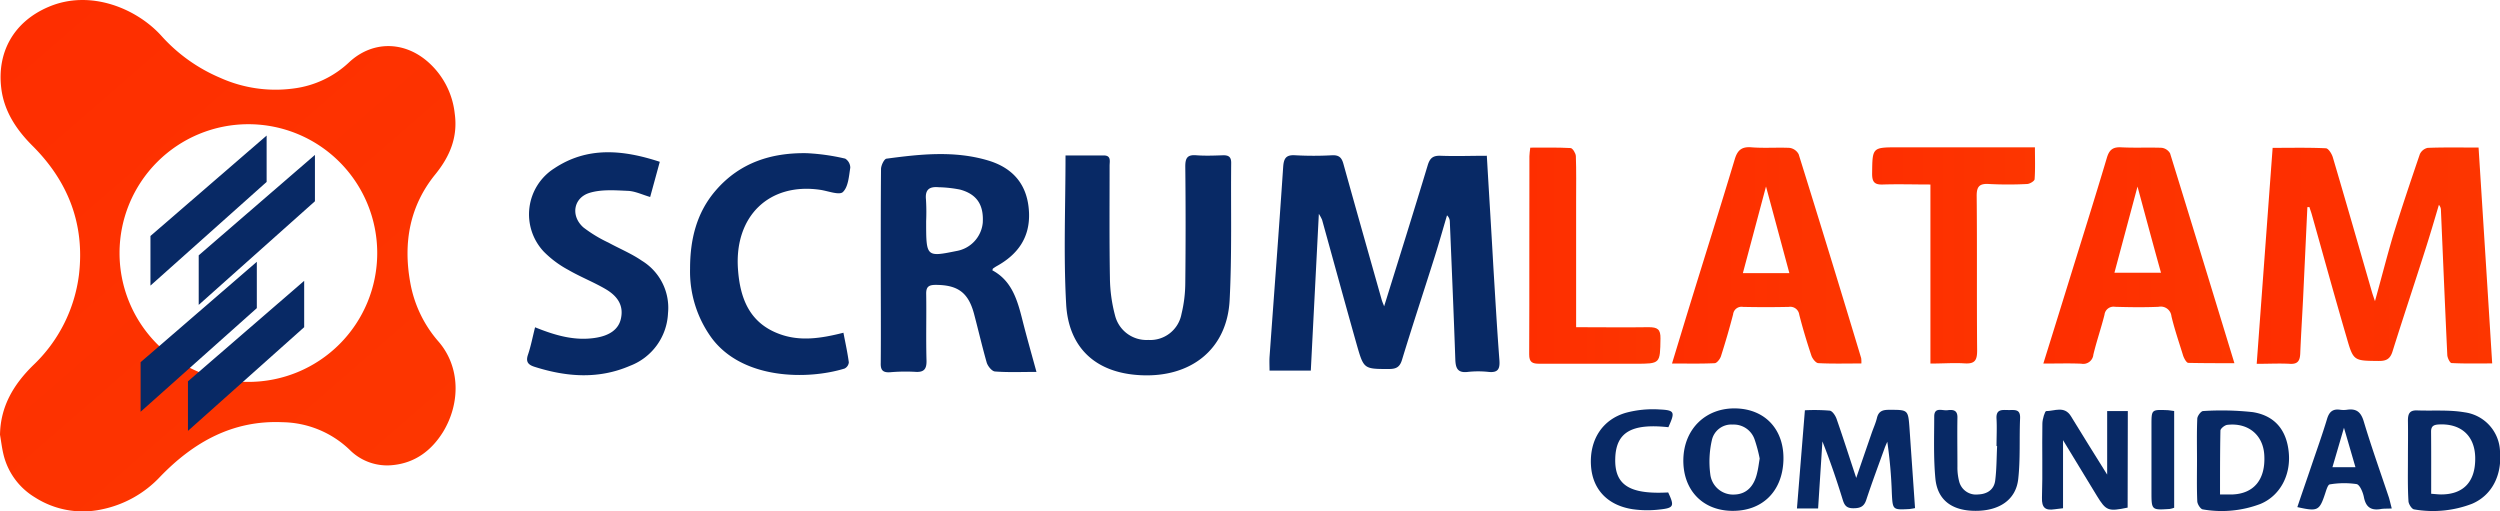 <svg xmlns="http://www.w3.org/2000/svg" xmlns:xlink="http://www.w3.org/1999/xlink" viewBox="0 0 550.67 112.64"><defs><style>.cls-1{fill:url(#Degradado_sin_nombre_9);}.cls-2{fill:#082965;}.cls-3{fill:url(#Degradado_sin_nombre_9-2);}.cls-4{fill:url(#Degradado_sin_nombre_9-3);}.cls-5{fill:url(#Degradado_sin_nombre_9-4);}.cls-6{fill:url(#Degradado_sin_nombre_9-5);}.cls-7{fill:url(#Degradado_sin_nombre_9-6);}</style><linearGradient id="Degradado_sin_nombre_9" x1="497.08" y1="56.3" x2="548.96" y2="56.3" gradientUnits="userSpaceOnUse"><stop offset="0" stop-color="#fe2e00"/><stop offset="1" stop-color="#fd3600"/></linearGradient><linearGradient id="Degradado_sin_nombre_9-2" x1="450.08" y1="56.28" x2="492.17" y2="56.28" xlink:href="#Degradado_sin_nombre_9"/><linearGradient id="Degradado_sin_nombre_9-3" x1="368.3" y1="56.25" x2="410.04" y2="56.25" xlink:href="#Degradado_sin_nombre_9"/><linearGradient id="Degradado_sin_nombre_9-4" x1="412.37" y1="56.32" x2="448.26" y2="56.32" xlink:href="#Degradado_sin_nombre_9"/><linearGradient id="Degradado_sin_nombre_9-5" x1="336.8" y1="56.3" x2="365.73" y2="56.3" xlink:href="#Degradado_sin_nombre_9"/><linearGradient id="Degradado_sin_nombre_9-6" x1="3.03" y1="6.88" x2="87.95" y2="104.57" xlink:href="#Degradado_sin_nombre_9"/></defs><title>Scrum logo principal</title><g id="Capa_2" data-name="Capa 2"><g id="Capa_1-2" data-name="Capa 1"><path class="cls-1" d="M508.24,45.63q-.47,10.11-.95,20.24c-.2,4-.46,8-.62,12-.07,1.52-.49,2.37-2.25,2.27-2.31-.13-4.62,0-7.34,0,1.17-15.91,2.33-31.62,3.51-47.57,4.07,0,7.9-.09,11.71.09.56,0,1.32,1.21,1.55,2,2.92,9.88,5.76,19.78,8.62,29.68.14.49.33,1,.66,2,1.44-5.16,2.63-9.86,4-14.48C529,45.79,531,39.88,533,34a2.47,2.47,0,0,1,1.74-1.43c3.59-.14,7.19-.07,11.21-.07,1,15.79,2,31.44,3,47.55-3.12,0-6,.07-8.94-.08-.36,0-.92-1.14-.95-1.77-.5-10.62-.94-21.23-1.4-31.85a1.74,1.74,0,0,0-.45-1.23c-1,3.39-2,6.78-3.08,10.15C531.78,62.64,529.32,70,527,77.4c-.53,1.72-1.43,2.13-3.1,2.11-5.43-.05-5.53,0-7-5.13-2.64-9-5.14-18.13-7.7-27.2-.15-.53-.34-1-.51-1.58Z"/><path class="cls-2" d="M304.88,67.47c3.26-10.49,6.49-20.76,9.6-31.07.49-1.61,1.19-2.15,2.84-2.09,3.33.13,6.68,0,10.18,0,.49,8.41,1,16.53,1.45,24.65.42,6.78.8,13.56,1.32,20.33.15,1.94-.27,2.85-2.39,2.63a21,21,0,0,0-4.55,0c-2.21.27-2.7-.76-2.77-2.71-.35-10.14-.79-20.27-1.21-30.4a1.92,1.92,0,0,0-.62-1.38c-.91,3.08-1.78,6.17-2.75,9.24-2.38,7.54-4.85,15-7.17,22.61-.5,1.63-1.32,2-2.91,2-5.44,0-5.51,0-7-5.18-2.61-9.22-5.13-18.46-7.69-27.69a9.85,9.85,0,0,0-.71-1.31c-.61,11.91-1.19,23.11-1.77,34.53h-9.09c0-1-.06-2,0-3,1-13.94,2.07-27.88,3-41.82.13-1.89.59-2.74,2.64-2.61a74,74,0,0,0,8.16,0c1.5-.06,2.09.51,2.47,1.89,2.78,10,5.62,20,8.45,30C304.52,66.62,304.72,67,304.88,67.47Z"/><path class="cls-2" d="M228.3,81.92c-3.2,0-6.16.13-9.08-.09-.7,0-1.65-1.17-1.89-2-1-3.52-1.83-7.11-2.77-10.66-1.26-4.74-3.59-6.41-8.47-6.42-1.55,0-2.11.45-2.08,2,.08,4.87-.07,9.75.07,14.62.06,2-.61,2.69-2.58,2.53A39,39,0,0,0,196,82c-1.61.09-2.06-.55-2-2.09.06-7.35,0-14.7,0-22.05,0-6.87,0-13.74.06-20.61,0-.81.69-2.23,1.2-2.3,7.45-1,14.94-1.81,22.33.38,5.7,1.69,8.82,5.51,9.07,11.52.22,5.47-2.48,9.21-7.12,11.77-.27.15-.54.34-.8.52-.05,0-.06.13-.16.4,4.32,2.31,5.53,6.59,6.64,11C226.13,74.15,227.18,77.82,228.3,81.92ZM204,48.72c0,7.92,0,7.92,6.73,6.56a7,7,0,0,0,5.74-6.19c.25-3.94-1.28-6.32-5-7.33a27.39,27.39,0,0,0-4.73-.52c-2-.18-3,.5-2.78,2.69A45,45,0,0,1,204,48.72Z"/><path class="cls-2" d="M234.7,34.24h8.41c1.7,0,1.3,1.3,1.3,2.25,0,8.24-.07,16.47.07,24.7a33.29,33.29,0,0,0,1.12,8.26,7.13,7.13,0,0,0,7.32,5.43,7,7,0,0,0,7.32-5.7,29.34,29.34,0,0,0,.84-6.86q.14-12.84,0-25.66c0-1.88.48-2.61,2.41-2.46s4,.07,6,0c1.21,0,1.71.44,1.7,1.68-.1,10.07.18,20.16-.34,30.21-.56,10.94-8.64,17.14-19.68,16.55C241,82.12,235.35,76.27,234.84,67,234.24,56.25,234.7,45.46,234.7,34.24Z"/><path class="cls-3" d="M450.08,80.08c1.91-6.13,3.66-11.76,5.4-17.38,2.88-9.31,5.81-18.59,8.59-27.92.53-1.8,1.33-2.42,3.16-2.33,2.95.15,5.92,0,8.87.1A2.49,2.49,0,0,1,478,33.78C482.71,49,487.36,64.27,492.17,80c-3.56,0-6.86,0-10.15-.07-.41,0-.94-1-1.14-1.58C480,75.5,479,72.6,478.3,69.66a2.36,2.36,0,0,0-2.83-2.08c-3.2.14-6.4.09-9.59,0a2,2,0,0,0-2.33,1.76c-.74,2.94-1.74,5.82-2.45,8.77a2.24,2.24,0,0,1-2.68,2C455.8,80,453.17,80.08,450.08,80.08Zm20.75-39-5.09,19H476C474.26,53.85,472.64,47.81,470.83,41.11Z"/><path class="cls-4" d="M410,80.06c-3.26,0-6.37.09-9.46-.07-.56,0-1.33-1-1.55-1.67-1-3-1.89-5.95-2.67-9A2,2,0,0,0,394,67.6q-5,.11-10.08,0a1.86,1.86,0,0,0-2.17,1.63c-.8,3.09-1.7,6.17-2.67,9.21-.2.63-.89,1.53-1.39,1.56-3,.14-6,.07-9.4.07,1.44-4.72,2.75-9.06,4.08-13.38,3.25-10.53,6.56-21.05,9.74-31.61.6-2,1.52-2.81,3.69-2.63,2.78.22,5.6,0,8.39.12a2.67,2.67,0,0,1,2,1.41q7,22.43,13.77,44.91A6.5,6.5,0,0,1,410,80.06Zm-21-39c-1.8,6.75-3.43,12.86-5.1,19.1h10.24C392.46,53.93,390.83,47.87,389,41.1Z"/><path class="cls-2" d="M117.86,72.09c4.45,1.8,8.63,3,13.13,2.35,3.26-.47,5.25-1.88,5.77-4.22.59-2.6-.37-4.77-3.33-6.52-2.68-1.57-5.61-2.71-8.29-4.27a22.67,22.67,0,0,1-5.36-4,12,12,0,0,1,2.32-18.35c7.29-4.84,15.08-4.11,23.23-1.44-.73,2.69-1.4,5.12-2.12,7.75-1.75-.51-3.31-1.28-4.9-1.35-2.81-.12-5.82-.36-8.44.44-3.59,1.1-4.21,5.11-1.36,7.62A29.78,29.78,0,0,0,134,53.43c2.45,1.34,5.07,2.41,7.38,4A12.13,12.13,0,0,1,147.14,69a13,13,0,0,1-8.38,11.58c-6.95,3-14,2.46-21.07.2-1.39-.45-1.92-1.13-1.39-2.66C116.93,76.27,117.3,74.31,117.86,72.09Z"/><path class="cls-2" d="M185.78,73.29c.45,2.33.91,4.42,1.19,6.53a1.71,1.71,0,0,1-.94,1.36c-8.08,2.5-22.43,2.49-29.28-6.74A24.88,24.88,0,0,1,152,59.19c0-6.36,1.38-12.34,5.73-17.33,5.29-6.07,12.2-8.24,19.94-8.12a46.53,46.53,0,0,1,8.5,1.2,2.38,2.38,0,0,1,1.12,2c-.3,1.88-.44,4.23-1.63,5.36-.79.75-3.28-.24-5-.49-11.23-1.64-18.92,5.8-18.11,17.44.45,6.5,2.56,11.93,9.19,14.34C176.23,75.24,180.84,74.55,185.78,73.29Z"/><path class="cls-5" d="M425.21,80.08V40.64c-3.62,0-7-.11-10.44,0-1.94.08-2.42-.61-2.4-2.47.07-5.72,0-5.72,5.8-5.72h30.06c0,2.45.09,4.74-.07,7,0,.42-1.06,1.06-1.65,1.08a81,81,0,0,1-8.39,0c-2.09-.13-2.74.52-2.72,2.66.11,11.34,0,22.68.1,34,0,2.14-.47,3-2.77,2.85S428,80.08,425.21,80.08Z"/><path class="cls-6" d="M347.14,72.07c5.61,0,10.79.08,16,0,1.95,0,2.65.45,2.61,2.51-.09,5.54,0,5.54-5.54,5.54-7,0-14.07,0-21.11,0-1.55,0-2.28-.29-2.27-2.08.07-14.54,0-29.08.05-43.62,0-.54.1-1.08.19-1.9,3,0,5.95-.07,8.87.09.44,0,1.15,1.14,1.17,1.78.12,3.27.06,6.54.06,9.82V72.07Z"/><path class="cls-2" d="M421.82,111.92a12.77,12.77,0,0,1-1.28.21c-3.65.19-3.64.19-3.83-3.5a100.68,100.68,0,0,0-1-11.33c-.21.5-.45,1-.63,1.52-1.35,3.75-2.75,7.49-4,11.28-.5,1.54-1.41,1.85-2.86,1.85s-1.93-.59-2.32-1.85c-1.33-4.32-2.79-8.61-4.48-12.87-.31,4.88-.63,9.76-.95,14.77h-4.66c.58-7.18,1.15-14.22,1.75-21.63a41.28,41.28,0,0,1,5.47.08c.59.08,1.26,1.1,1.51,1.82,1.47,4.21,2.82,8.46,4.33,13,1.18-3.44,2.28-6.63,3.38-9.82.39-1.13.9-2.23,1.18-3.38.35-1.47,1.22-1.8,2.61-1.8,4.23,0,4.26-.07,4.56,4C421,100.14,421.41,105.94,421.82,111.92Z"/><path class="cls-2" d="M468.65,111.81c-4.27.89-4.74.72-6.77-2.59-2.42-3.94-4.8-7.89-7.46-12.27v15c-.81.1-1.35.15-1.89.23-2,.3-2.82-.33-2.75-2.56.17-5.43,0-10.87.09-16.3,0-1,.57-2.78.83-2.77,1.84,0,4-1.21,5.44,1.09,2.54,4.15,5.11,8.28,8,12.9v-14h4.55Z"/><path class="cls-2" d="M483.93,101.33c0-3-.07-6.07.06-9.09,0-.61.83-1.7,1.29-1.7a63.33,63.33,0,0,1,10.94.24c4.9.79,7.46,4,7.92,8.88.49,5-1.92,9.54-6.24,11.34a24,24,0,0,1-12.7,1.2c-.49-.06-1.19-1.15-1.21-1.79C483.86,107.39,483.93,104.36,483.93,101.33Zm5.1,7.59c1.14,0,1.85,0,2.56,0,4.87-.13,7.48-3.3,7.16-8.69-.25-4.43-3.55-7.17-8.14-6.65-.57.06-1.5.81-1.52,1.26C489,99.42,489,104,489,108.92Z"/><path class="cls-2" d="M530.39,101.28c0-2.88.05-5.76,0-8.63,0-1.45.32-2.31,2-2.25,3.5.13,7.07-.17,10.48.42a9,9,0,0,1,7.8,8.52c.48,5.37-1.8,9.79-6.19,11.64a24,24,0,0,1-12.74,1.22c-.5-.07-1.2-1.16-1.23-1.81C530.32,107.36,530.39,104.32,530.39,101.28Zm5.12,7.48c.93.07,1.56.15,2.19.15,5,0,7.61-2.88,7.51-8.15-.1-4.75-3.09-7.47-7.9-7.27-1.12.05-1.83.27-1.82,1.59C535.53,99.55,535.51,104,535.51,108.76Z"/><path class="cls-2" d="M370.79,101.08c.18-6.67,5-11.28,11.56-11.12s10.71,4.78,10.48,11.47c-.24,6.9-4.76,11.26-11.51,11.09C374.85,112.36,370.62,107.76,370.79,101.08ZM387.6,101a31.38,31.38,0,0,0-1.12-4.21,4.85,4.85,0,0,0-4.81-3.27A4.38,4.38,0,0,0,377.06,97a21.26,21.26,0,0,0-.34,7.45,5.06,5.06,0,0,0,5.35,4.48c2.59-.09,4.33-1.77,5-4.89C387.29,103.17,387.39,102.3,387.6,101Z"/><path class="cls-2" d="M439.77,98.24c0-2,.11-4,0-6-.15-2.22,1.32-1.93,2.67-1.92s2.61-.27,2.52,1.82c-.19,4.46.08,9-.41,13.38-.51,4.58-4.17,7-9.38,7s-8.42-2.36-8.87-7.15c-.42-4.51-.26-9.09-.25-13.63,0-2.18,1.81-1.24,2.89-1.38s2.26-.15,2.22,1.6c-.06,3.59,0,7.19,0,10.78a12.19,12.19,0,0,0,.38,3.31,3.82,3.82,0,0,0,4.18,2.86c2-.07,3.48-1.06,3.75-3,.33-2.52.3-5.09.43-7.64Z"/><path class="cls-2" d="M526.83,112c-1.08.06-1.8,0-2.5.14-2.12.34-3.22-.48-3.64-2.64-.21-1.07-.9-2.73-1.61-2.87a19,19,0,0,0-5.92.07c-.42.06-.76,1.28-1,2-1.27,3.82-1.63,4-6.13,3,1-3,2.06-6,3.07-9,1.18-3.48,2.42-6.93,3.48-10.44.48-1.59,1.3-2.25,2.92-2a5.27,5.27,0,0,0,1.43,0c2.07-.31,3.09.44,3.73,2.57,1.69,5.64,3.68,11.2,5.55,16.79C526.42,110.34,526.56,111,526.83,112Zm-8-9.09c-.83-2.86-1.58-5.45-2.53-8.69-.95,3.26-1.71,5.87-2.54,8.69Z"/><path class="cls-2" d="M367.49,94.1c-8.13-.88-11.52,1.13-11.7,6.83-.19,5.91,3.12,8,11.66,7.54,1.4,3,1.28,3.43-1.9,3.76a23.22,23.22,0,0,1-5.95-.07c-5.52-.86-8.79-4.37-9.15-9.5-.4-5.69,2.45-10.27,7.76-11.76a23,23,0,0,1,7.31-.71C368.92,90.35,369,90.74,367.49,94.1Z"/><path class="cls-2" d="M478.9,90.53v21.31a5.16,5.16,0,0,1-1,.27c-4,.26-4,.26-4-3.83V93.67c0-3.45,0-3.45,3.38-3.33C477.76,90.35,478.22,90.45,478.9,90.53Z"/><path class="cls-7" d="M96.61,75.26a26.8,26.8,0,0,1-6.26-13.11c-1.55-8.69-.12-16.79,5.53-23.74,3.25-4,5-8.26,4.28-13.41a17.65,17.65,0,0,0-6-11.46C88.89,9,82,9,76.94,13.68a21.76,21.76,0,0,1-12.27,5.81,29.7,29.7,0,0,1-16.19-2.36A36.44,36.44,0,0,1,35.69,8.05c-5.46-6.16-15.8-10.48-25-6.53C2.87,4.85-.7,11.68.29,19.52c.63,5,3.31,9.05,6.86,12.59C15,39.93,18.69,49.35,17.4,60.46a33.12,33.12,0,0,1-10.1,20C3,84.69.11,89.48,0,95.76c.26,1.5.43,3,.81,4.52a15.15,15.15,0,0,0,6.86,9.26,19.58,19.58,0,0,0,14.74,2.66A24.25,24.25,0,0,0,35.28,105c7.36-7.62,16-12.49,26.95-12A21.82,21.82,0,0,1,77,99.06a11.64,11.64,0,0,0,9.58,3.38c4.87-.5,8.46-3.2,11-7.28C101.49,88.74,101.35,80.75,96.61,75.26Zm-41.9,8.86A28.38,28.38,0,1,1,83.09,55.74,28.38,28.38,0,0,1,54.71,84.12Z"/><polygon class="cls-2" points="33.14 51.98 33.14 62.91 58.73 40.07 58.73 29.86 33.14 51.98"/><polygon class="cls-2" points="43.77 56.24 43.77 67.16 69.37 44.33 69.37 34.12 43.77 56.24"/><polygon class="cls-2" points="30.97 79.78 30.97 90.7 56.57 67.87 56.57 57.66 30.97 79.78"/><polygon class="cls-2" points="41.4 83.99 41.4 94.91 67 72.07 67 61.86 41.4 83.99"/></g></g></svg>